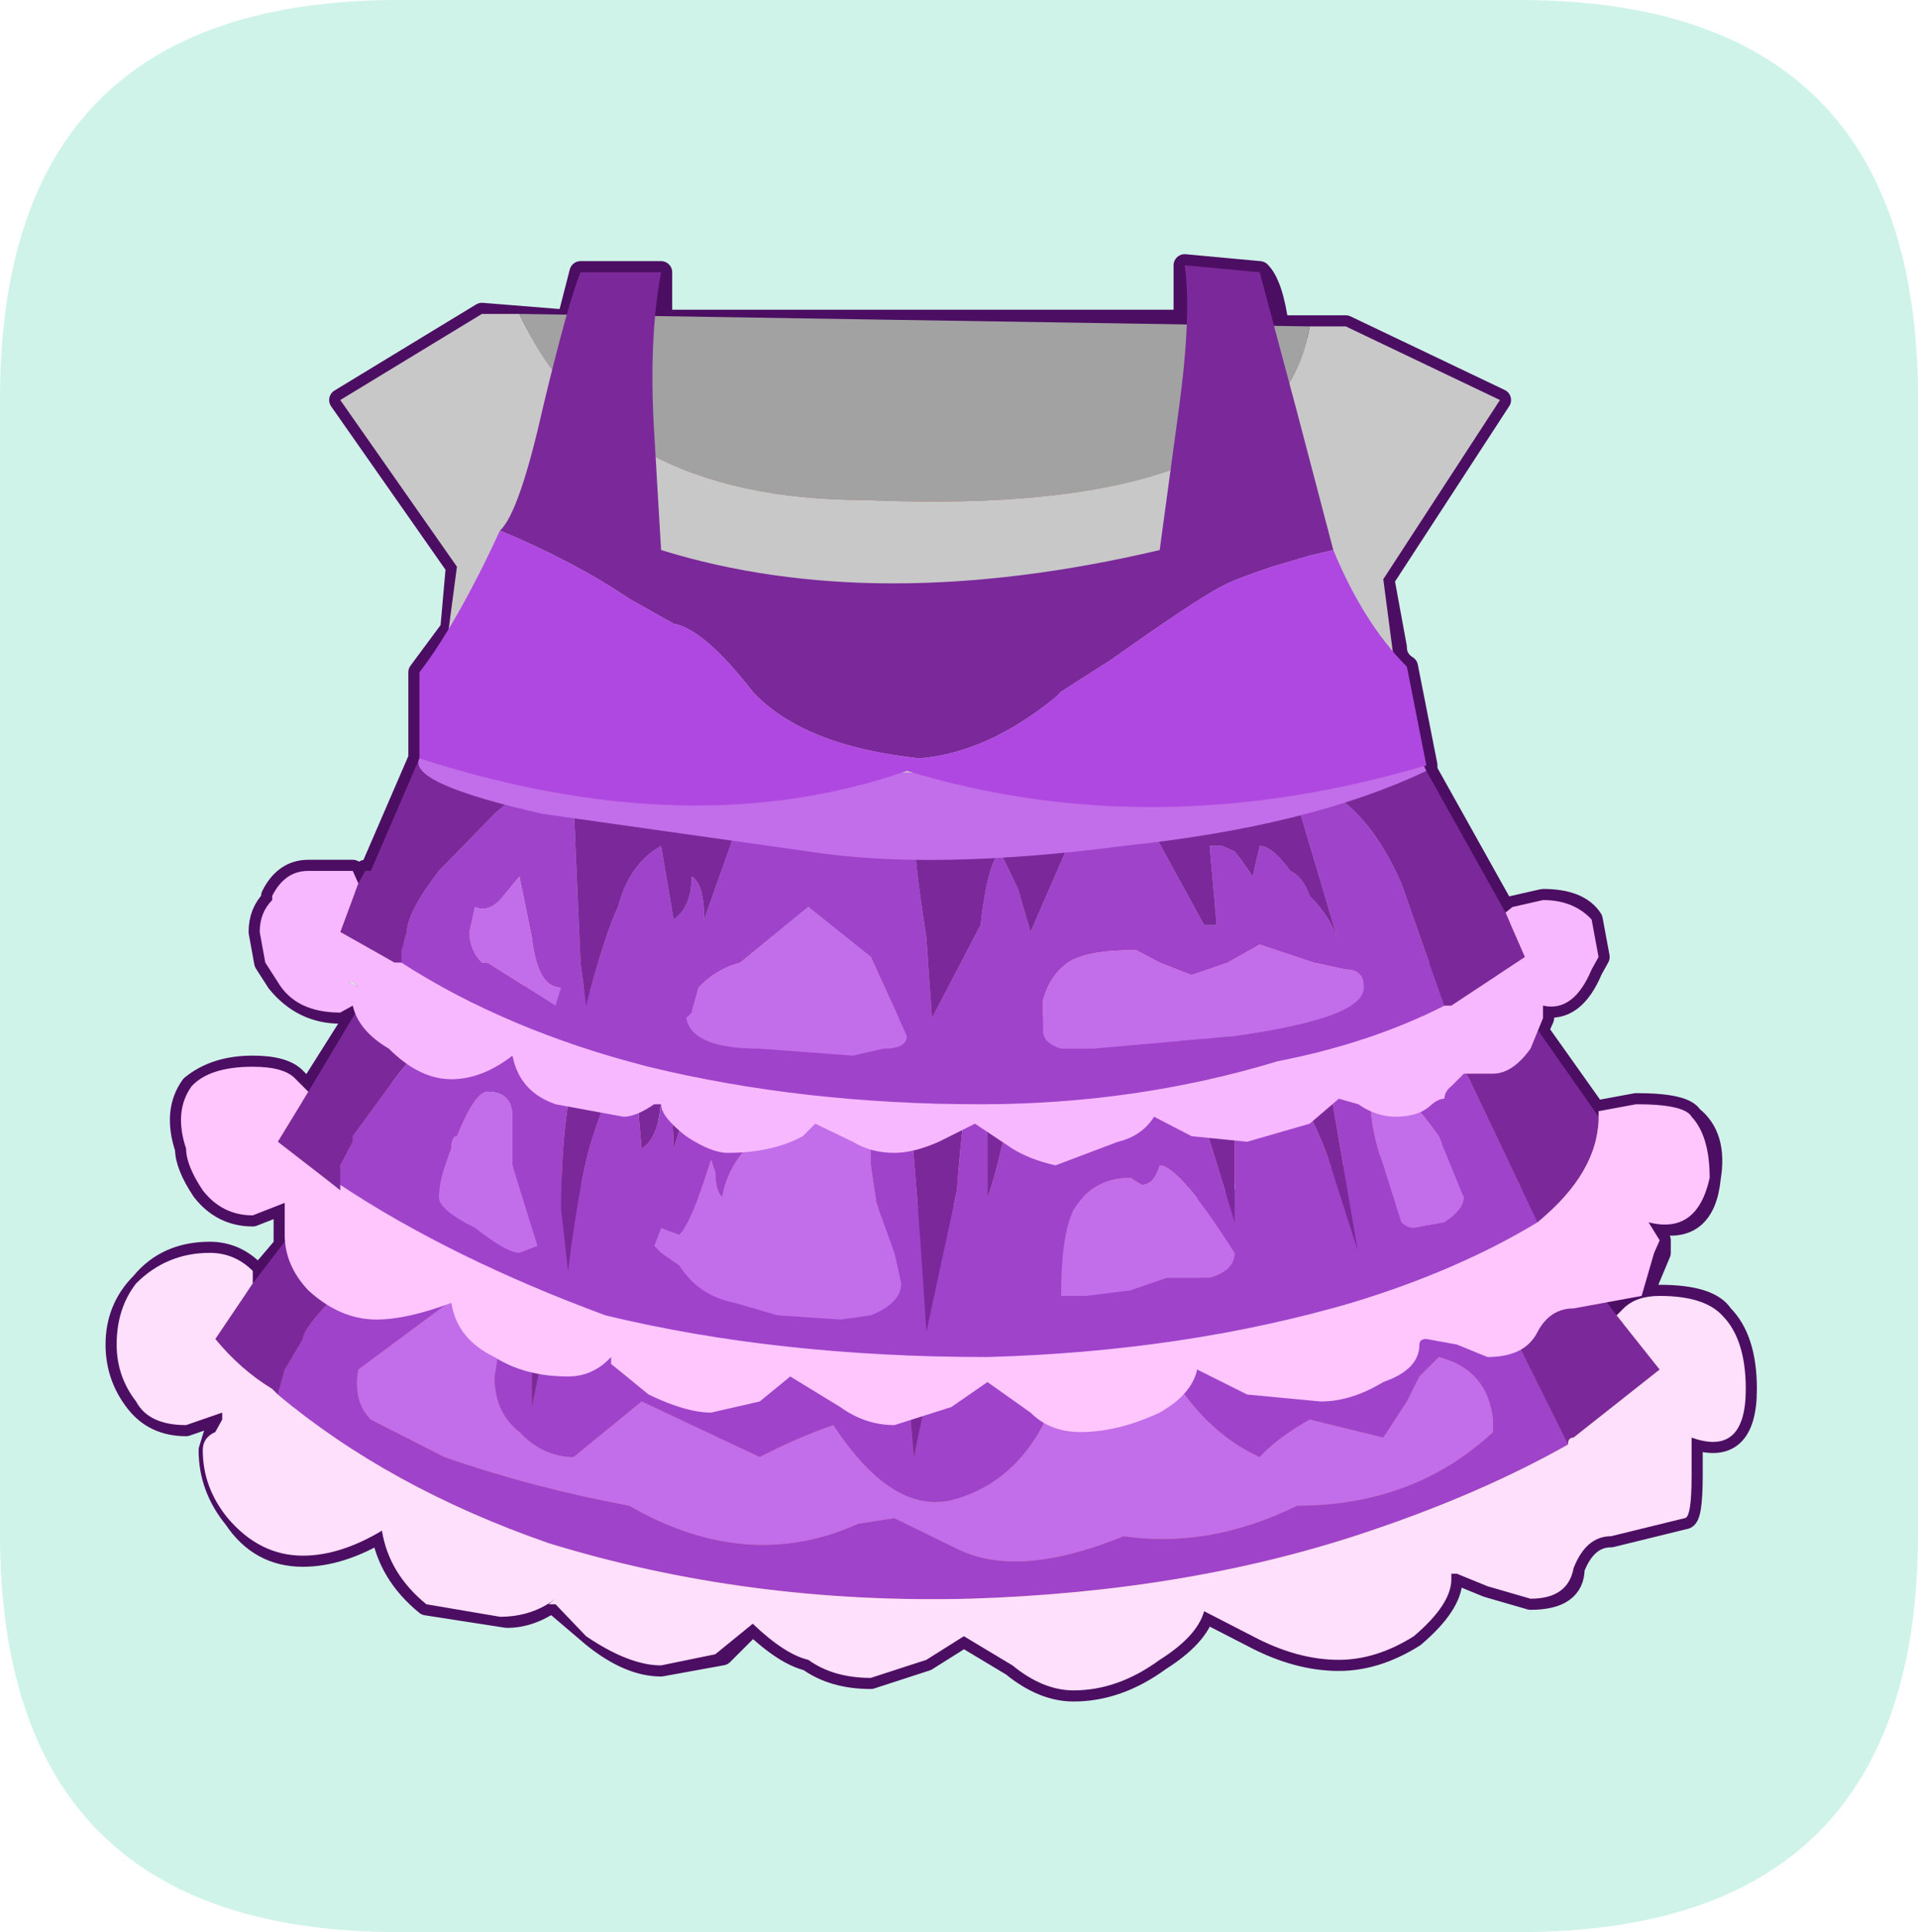 <?xml version="1.0" encoding="UTF-8" standalone="no"?>
<svg xmlns:xlink="http://www.w3.org/1999/xlink" height="69.55px" width="69.05px" xmlns="http://www.w3.org/2000/svg">
  <g transform="matrix(1.0, 0.0, 0.0, 1.0, -5.1, 1.25)">
    <path d="M59.8 -1.25 Q74.15 -1.25 74.15 13.1 L74.15 53.95 Q74.15 68.3 59.8 68.3 L19.45 68.3 Q5.1 68.3 5.1 53.95 L5.1 13.1 Q5.1 -1.25 19.45 -1.25 L59.8 -1.25" fill="#cff3e8" fill-rule="evenodd" stroke="none"/>
    <path d="M50.45 8.55 Q50.9 9.0 51.1 10.5 L53.55 10.5 59.1 13.15 54.9 19.6 55.35 22.05 Q55.35 22.5 55.75 22.75 L56.45 26.3 56.45 26.5 59.3 31.6 59.55 31.4 60.65 31.15 Q61.95 31.15 62.4 31.85 L62.65 33.2 62.4 33.65 Q61.75 35.2 60.65 34.95 L60.65 35.4 60.45 35.85 62.65 38.95 62.65 38.75 64.0 38.5 Q65.75 38.5 66.0 38.95 66.9 39.65 66.65 41.15 66.45 43.2 64.65 42.75 L64.85 43.4 64.85 43.85 64.2 45.4 62.85 45.65 63.3 46.1 63.55 45.85 Q64.2 45.4 64.85 45.4 66.65 45.4 67.1 46.1 67.95 46.95 67.95 48.75 67.95 51.2 66.0 50.5 L66.0 51.2 66.0 51.85 Q66.0 53.4 65.75 53.4 L63.1 54.05 Q62.2 54.05 61.75 55.2 61.75 56.3 60.2 56.3 L58.65 55.85 57.55 55.4 57.35 55.4 57.35 55.6 Q57.35 56.5 56.0 57.65 54.65 58.5 53.3 58.5 51.8 58.5 50.2 57.65 L48.45 56.75 Q48.2 57.65 46.85 58.5 45.35 59.6 43.75 59.6 42.65 59.6 41.55 58.7 L39.8 57.65 38.45 58.5 36.45 59.15 Q35.1 59.15 34.2 58.5 33.35 58.3 32.2 57.2 L31.1 58.3 28.9 58.7 Q27.75 58.7 26.45 57.65 L25.1 56.5 24.85 56.5 25.1 56.3 Q24.25 56.95 23.35 56.95 L20.45 56.5 Q19.1 55.4 18.85 53.85 17.35 54.75 16.0 54.75 14.45 54.75 13.55 53.4 12.65 52.3 12.65 50.95 L12.85 50.3 13.1 49.85 13.1 49.6 11.8 50.05 Q10.65 50.05 10.0 49.2 9.3 48.3 9.3 47.15 9.3 45.85 10.2 44.95 11.1 43.85 12.65 43.85 13.55 43.85 14.2 44.5 L14.2 44.95 15.35 43.6 15.35 43.2 15.35 42.5 15.35 42.05 14.2 42.5 Q13.1 42.5 12.4 41.6 11.8 40.7 11.8 40.1 11.35 38.75 12.0 37.85 12.85 37.15 14.2 37.15 15.35 37.15 15.75 37.6 L16.2 38.05 18.0 35.2 17.8 34.95 17.35 35.2 Q16.0 35.2 15.1 34.1 L14.65 33.4 14.45 32.3 Q14.45 31.6 14.9 31.15 L14.9 31.0 Q15.35 30.1 16.2 30.1 L17.8 30.1 18.0 30.55 18.25 30.1 18.45 30.1 20.2 26.05 20.2 22.95 21.35 21.4 21.55 19.15 17.35 13.15 22.45 10.05 25.55 10.3 26.0 8.55 28.9 8.55 28.9 10.3 47.75 10.3 47.75 8.3 50.45 8.55 M17.8 34.1 L17.65 34.1 18.0 34.3 17.8 34.1" fill="#bf6b6b" fill-rule="evenodd" stroke="none"/>
    <path d="M50.45 8.55 Q50.9 9.0 51.1 10.5 L53.55 10.5 59.1 13.15 54.9 19.6 55.35 22.05 Q55.35 22.5 55.75 22.75 L56.45 26.3 56.45 26.5 59.3 31.6 59.55 31.4 60.65 31.15 Q61.95 31.15 62.4 31.85 L62.65 33.2 62.4 33.65 Q61.75 35.2 60.65 34.95 L60.65 35.4 60.45 35.85 62.65 38.95 62.65 38.75 64.0 38.5 Q65.75 38.5 66.0 38.95 66.9 39.65 66.65 41.15 66.45 43.2 64.65 42.75 L64.85 43.4 64.85 43.85 64.2 45.4 62.85 45.65 63.3 46.1 63.55 45.85 Q64.2 45.4 64.85 45.4 66.65 45.4 67.1 46.1 67.95 46.95 67.95 48.75 67.95 51.2 66.0 50.5 L66.0 51.2 66.0 51.85 Q66.0 53.4 65.75 53.4 L63.1 54.05 Q62.2 54.05 61.75 55.2 61.75 56.3 60.2 56.3 L58.65 55.85 57.55 55.4 57.35 55.4 57.35 55.6 Q57.35 56.5 56.0 57.65 54.65 58.5 53.3 58.5 51.8 58.5 50.2 57.65 L48.45 56.75 Q48.2 57.65 46.85 58.5 45.35 59.6 43.75 59.6 42.65 59.6 41.55 58.7 L39.8 57.65 38.45 58.5 36.45 59.15 Q35.1 59.15 34.2 58.5 33.35 58.3 32.2 57.2 L31.1 58.3 28.9 58.7 Q27.75 58.7 26.45 57.65 L25.1 56.5 24.85 56.5 25.1 56.3 Q24.25 56.95 23.35 56.95 L20.45 56.5 Q19.1 55.4 18.85 53.85 17.35 54.75 16.0 54.75 14.45 54.75 13.55 53.4 12.65 52.3 12.65 50.95 L12.85 50.3 13.1 49.85 13.1 49.6 11.8 50.05 Q10.65 50.05 10.0 49.2 9.3 48.3 9.3 47.15 9.3 45.85 10.2 44.95 11.1 43.85 12.65 43.85 13.55 43.85 14.2 44.5 L14.2 44.95 15.35 43.6 15.35 43.2 15.35 42.5 15.35 42.05 14.2 42.5 Q13.1 42.5 12.4 41.6 11.8 40.7 11.8 40.1 11.35 38.75 12.0 37.85 12.85 37.15 14.2 37.15 15.35 37.15 15.75 37.6 L16.2 38.05 18.0 35.2 17.8 34.95 17.35 35.2 Q16.0 35.2 15.1 34.1 L14.65 33.4 14.45 32.3 Q14.45 31.6 14.9 31.15 L14.9 31.0 Q15.35 30.1 16.2 30.1 L17.8 30.1 18.0 30.55 18.25 30.1 18.45 30.1 20.2 26.05 20.2 22.95 21.35 21.4 21.55 19.15 17.35 13.15 22.45 10.05 25.55 10.3 26.0 8.55 28.9 8.55 28.9 10.3 47.75 10.3 47.75 8.3 50.45 8.55 Z" fill="none" stroke="#4c0e62" stroke-linecap="round" stroke-linejoin="round" stroke-width="0.8"/>
    <path d="M19.75 32.75 L21.1 33.2 26.65 34.5 33.1 35.4 39.1 35.65 50.0 34.3 56.65 32.95 58.45 44.75 Q38.65 49.2 18.45 44.5 L19.75 32.75" fill="#dae3e9" fill-rule="evenodd" stroke="none"/>
    <path d="M52.25 10.5 L53.55 10.5 59.1 13.15 54.9 19.6 56.65 32.95 50.0 34.3 39.1 35.65 33.1 35.4 26.65 34.5 21.1 33.2 19.75 32.75 21.55 19.15 17.35 13.15 22.45 10.05 23.8 10.05 Q26.9 16.75 36.25 16.75 51.1 17.4 52.25 10.5" fill="#c8c8c8" fill-rule="evenodd" stroke="none"/>
    <path d="M52.25 10.5 Q51.1 17.4 36.25 16.75 26.9 16.75 23.8 10.05 L52.25 10.5" fill="#a2a2a2" fill-rule="evenodd" stroke="none"/>
    <path d="M47.3 41.6 L47.55 42.05 47.3 42.05 49.55 48.05 49.75 48.05 49.55 45.4 49.75 45.4 49.55 43.95 49.55 43.4 50.45 44.05 51.1 45.2 51.1 43.4 Q52.0 43.85 53.1 46.1 L54.2 48.95 53.3 44.05 Q52.4 42.05 52.25 40.95 L54.2 40.5 Q56.65 41.6 58.45 44.5 L61.55 50.75 Q58.45 52.5 54.45 53.85 48.0 56.05 40.0 56.3 32.0 56.5 24.85 54.3 19.1 52.3 15.1 48.95 L15.35 48.05 16.0 46.95 Q16.0 46.5 17.8 44.75 19.55 42.5 20.65 41.85 21.75 41.15 23.35 40.7 L24.65 41.15 29.55 41.85 37.3 42.3 37.3 42.95 38.0 51.2 38.9 46.95 39.55 43.85 40.2 45.4 40.4 47.15 41.1 43.85 41.3 42.75 41.1 42.75 41.3 42.05 47.3 41.6 M24.65 41.15 L24.45 46.1 24.25 47.4 24.25 49.4 Q24.85 46.25 25.55 45.2 26.0 43.85 27.1 42.5 L27.35 45.65 Q27.75 45.4 28.0 43.85 28.45 44.5 28.45 45.65 L29.55 42.3 29.35 42.05 24.65 41.15 M47.75 48.95 Q46.85 47.85 45.35 47.85 43.1 48.05 42.65 50.05 41.55 52.1 39.55 52.7 37.3 53.4 35.1 50.05 33.8 50.5 32.45 51.2 L28.2 49.2 25.75 51.2 Q24.65 51.2 23.8 50.3 22.9 49.6 22.9 48.3 23.35 46.1 22.45 44.75 L18.0 48.05 Q17.8 49.2 18.45 49.85 L21.1 51.2 Q24.25 52.3 27.75 52.95 32.0 55.4 36.0 53.6 L37.3 53.4 39.55 54.5 Q41.75 55.6 45.55 54.05 48.65 54.5 51.8 52.95 56.0 52.95 58.85 50.3 L58.85 49.85 Q58.65 48.05 56.9 47.6 L56.2 48.3 55.75 49.2 54.9 50.5 52.25 49.85 Q51.1 50.5 50.45 51.2 48.9 50.5 47.75 48.95" fill="#9f43cb" fill-rule="evenodd" stroke="none"/>
    <path d="M47.55 42.05 L52.25 40.95 Q52.4 42.05 53.3 44.05 L54.2 48.95 53.1 46.1 Q52.0 43.85 51.1 43.4 L51.1 45.2 50.45 44.05 49.55 43.4 49.55 43.95 49.55 45.4 49.75 48.05 49.55 48.05 47.3 42.05 47.55 42.05 M41.3 42.05 L41.1 42.75 41.3 42.75 41.1 43.85 40.4 47.15 40.2 45.4 39.55 43.85 38.9 46.95 38.0 51.2 37.3 42.95 37.3 42.3 41.3 42.05 M24.65 41.15 L29.35 42.05 29.55 42.3 28.45 45.65 Q28.45 44.5 28.0 43.85 27.75 45.4 27.35 45.65 L27.1 42.5 Q26.0 43.85 25.55 45.2 24.85 46.25 24.25 49.4 L24.25 47.4 24.45 46.1 24.65 41.15 M23.35 40.7 Q21.75 41.15 20.65 41.85 19.55 42.5 17.8 44.75 16.0 46.5 16.0 46.95 L15.35 48.05 15.1 48.95 14.9 48.75 Q13.75 48.05 12.85 46.95 L14.2 44.95 18.25 39.65 19.75 40.1 23.35 40.7 M61.55 50.75 L58.45 44.5 Q56.65 41.6 54.2 40.5 L56.0 40.1 58.45 39.65 63.3 46.1 64.85 48.05 61.75 50.5 Q61.55 50.5 61.55 50.75" fill="#7b299a" fill-rule="evenodd" stroke="none"/>
    <path d="M47.75 48.95 Q48.9 50.5 50.45 51.2 51.1 50.5 52.25 49.85 L54.9 50.5 55.75 49.2 56.2 48.3 56.9 47.6 Q58.65 48.05 58.85 49.85 L58.85 50.3 Q56.0 52.95 51.8 52.95 48.65 54.5 45.55 54.05 41.75 55.6 39.55 54.5 L37.3 53.4 36.0 53.6 Q32.0 55.4 27.75 52.95 24.25 52.3 21.1 51.2 L18.45 49.85 Q17.8 49.2 18.0 48.05 L22.45 44.75 Q23.35 46.1 22.9 48.3 22.9 49.6 23.8 50.3 24.65 51.2 25.75 51.2 L28.2 49.2 32.45 51.2 Q33.8 50.5 35.1 50.05 37.3 53.4 39.55 52.7 41.55 52.1 42.65 50.05 43.1 48.05 45.35 47.85 46.85 47.85 47.75 48.95" fill="#c26de9" fill-rule="evenodd" stroke="none"/>
    <path d="M52.25 40.95 L47.3 41.6 41.3 42.05 37.3 42.3 29.55 41.85 24.65 41.15 23.35 40.7 19.75 40.1 18.25 39.65 19.3 37.6 19.55 37.4 Q38.45 42.05 57.35 37.15 L58.45 39.65 56.0 40.1 54.2 40.5 52.25 40.95" fill="#fc889b" fill-rule="evenodd" stroke="none"/>
    <path d="M15.1 48.95 Q19.1 52.3 24.85 54.3 32.0 56.5 40.0 56.3 48.0 56.05 54.45 53.85 58.45 52.5 61.55 50.75 61.55 50.5 61.75 50.5 L64.85 48.05 63.3 46.1 63.55 45.85 Q64.0 45.4 64.85 45.4 66.45 45.4 67.1 46.1 67.95 46.95 67.95 48.75 67.95 51.2 66.0 50.5 L66.0 51.2 66.0 51.85 Q66.0 53.4 65.75 53.4 L63.1 54.05 Q62.2 54.05 61.75 55.2 61.55 56.3 60.2 56.3 L58.65 55.85 57.55 55.4 57.35 55.4 57.35 55.6 Q57.35 56.5 56.0 57.65 54.65 58.5 53.3 58.5 51.8 58.5 50.2 57.65 L48.45 56.75 Q48.2 57.65 46.85 58.5 45.35 59.6 43.75 59.6 42.65 59.6 41.55 58.7 L39.8 57.65 38.45 58.5 36.45 59.15 Q35.1 59.15 34.2 58.5 33.35 58.3 32.2 57.2 L30.85 58.3 28.9 58.7 Q27.75 58.7 26.2 57.65 L25.1 56.5 24.85 56.5 25.1 56.3 Q24.25 56.95 23.1 56.95 L20.45 56.5 Q19.1 55.4 18.85 53.85 17.35 54.75 16.0 54.75 14.45 54.75 13.3 53.4 12.4 52.3 12.4 50.95 12.4 50.5 12.85 50.3 L13.1 49.85 13.1 49.6 11.8 50.05 Q10.45 50.05 10.0 49.2 9.3 48.3 9.3 47.15 9.3 45.85 10.0 44.95 11.1 43.85 12.65 43.85 13.55 43.85 14.2 44.5 L14.2 44.95 12.85 46.95 Q13.75 48.05 14.9 48.75 L15.1 48.95" fill="#ffe0fc" fill-rule="evenodd" stroke="none"/>
    <path d="M54.45 34.1 L58.45 32.75 58.45 32.95 62.65 38.95 Q62.65 40.95 60.45 42.75 L58.0 37.6 Q56.45 34.95 54.45 34.1 M19.3 32.5 Q21.55 33.65 24.25 34.3 L24.0 34.3 Q22.65 34.5 21.75 35.2 20.65 35.85 19.3 37.6 L17.8 39.65 17.8 39.85 17.35 40.7 17.35 41.4 17.35 41.6 17.1 41.4 15.1 39.85 16.2 38.05 19.1 33.2 19.3 32.5 M47.55 35.2 L48.45 34.95 48.65 34.95 52.25 34.3 52.85 37.15 54.0 43.85 52.85 40.25 Q51.8 37.6 51.1 37.4 L51.1 39.65 50.45 38.3 Q50.0 37.4 49.55 37.4 L49.55 37.85 49.55 38.5 49.55 42.75 47.3 35.4 47.55 35.2 M41.55 35.65 Q41.75 35.4 42.2 35.4 41.75 36.3 41.75 37.15 41.1 40.7 40.65 41.85 L40.65 39.65 40.2 37.4 Q39.8 38.05 39.55 41.6 L38.45 46.7 Q38.0 39.4 37.55 36.3 L37.75 36.05 38.0 36.05 39.55 35.85 40.65 35.65 Q40.85 35.4 41.55 35.65 M26.9 35.2 L28.0 35.2 28.9 35.4 30.85 35.4 29.35 40.1 Q29.35 38.5 28.9 38.05 28.9 39.65 28.2 40.1 L28.0 37.85 28.0 36.5 Q27.1 37.6 26.45 39.65 26.0 40.95 25.55 44.5 L25.3 42.3 Q25.3 40.1 25.55 38.5 L25.55 34.75 Q26.9 34.95 26.9 35.2" fill="#7b299a" fill-rule="evenodd" stroke="none"/>
    <path d="M54.45 34.1 L54.2 33.85 54.2 34.1 54.0 34.1 52.25 34.3 48.65 34.95 48.45 34.95 47.55 35.2 47.55 34.95 42.2 35.4 41.75 35.4 38.0 35.4 30.25 35.2 25.55 34.3 24.65 34.3 24.25 34.3 Q21.55 33.65 19.3 32.5 L19.75 31.15 20.0 31.15 Q39.1 35.4 57.35 31.0 L58.45 32.75 54.45 34.1" fill="#ffa1b0" fill-rule="evenodd" stroke="none"/>
    <path d="M52.25 34.3 L54.0 34.1 54.2 34.1 54.2 33.85 54.45 34.1 Q56.45 34.95 58.0 37.6 L60.45 42.75 Q57.55 44.5 53.75 45.65 47.75 47.4 40.65 47.6 33.1 47.6 26.9 46.1 21.35 44.05 17.35 41.4 L17.35 40.7 17.8 39.85 17.8 39.65 19.3 37.6 Q20.65 35.85 21.75 35.2 22.65 34.5 24.0 34.3 L24.25 34.3 24.65 34.3 25.55 34.3 30.25 35.2 38.0 35.4 38.0 36.05 37.75 36.05 37.55 36.3 Q38.0 39.4 38.45 46.7 L39.55 41.6 Q39.8 38.05 40.2 37.4 L40.65 39.65 40.65 41.85 Q41.1 40.7 41.75 37.15 41.75 36.3 42.2 35.4 L47.55 34.95 47.55 35.2 47.3 35.4 49.55 42.75 49.55 38.5 49.55 37.85 49.55 37.4 Q50.0 37.4 50.45 38.3 L51.1 39.65 51.1 37.4 Q51.8 37.6 52.85 40.25 L54.0 43.85 52.85 37.15 52.25 34.3 M41.75 35.4 L42.2 35.4 Q41.75 35.4 41.55 35.65 41.55 35.4 41.75 35.4 M46.2 41.4 L45.8 41.15 Q44.45 41.15 43.75 42.3 43.3 43.2 43.3 45.4 L44.2 45.4 45.8 45.2 47.1 44.75 48.65 44.75 Q49.55 44.5 49.55 43.85 47.55 40.7 46.85 40.7 46.65 41.4 46.2 41.4 M57.8 41.85 L56.9 39.65 Q55.75 38.05 55.35 38.05 54.45 38.05 54.45 38.5 54.45 39.4 54.9 40.7 L55.55 42.75 Q55.75 42.95 56.0 42.95 L57.1 42.75 Q57.8 42.3 57.8 41.85 M26.9 35.2 Q26.9 34.95 25.55 34.75 L25.55 38.5 Q25.3 40.1 25.3 42.3 L25.55 44.5 Q26.0 40.95 26.45 39.65 27.1 37.6 28.0 36.5 L28.0 37.85 28.2 40.1 Q28.9 39.65 28.9 38.05 29.35 38.5 29.35 40.1 L30.85 35.4 28.9 35.4 28.0 35.2 26.9 35.2 M22.65 38.05 Q22.2 38.05 21.55 39.65 21.35 39.65 21.35 40.1 20.9 41.15 20.9 41.85 20.9 42.3 22.2 42.95 23.35 43.85 23.8 43.85 L24.45 43.6 23.55 40.7 23.55 38.95 Q23.55 38.05 22.65 38.05 M29.55 43.2 L28.9 42.95 28.65 43.6 28.9 43.85 29.55 44.3 Q30.25 45.4 31.55 45.65 L33.1 46.1 35.35 46.25 36.45 46.1 Q37.55 45.65 37.55 44.95 L37.3 43.85 36.65 42.05 36.45 40.7 36.45 39.2 35.1 39.2 34.2 38.75 Q32.9 38.75 32.2 39.85 31.3 40.7 31.1 41.85 30.85 41.6 30.85 40.95 L30.7 40.5 Q30.0 42.75 29.55 43.2" fill="#9f43cb" fill-rule="evenodd" stroke="none"/>
    <path d="M46.2 41.4 Q46.65 41.4 46.85 40.7 47.55 40.7 49.55 43.85 49.55 44.5 48.65 44.75 L47.1 44.75 45.8 45.2 44.2 45.4 43.3 45.4 Q43.3 43.2 43.75 42.3 44.45 41.15 45.8 41.15 L46.2 41.4 M57.8 41.85 Q57.8 42.3 57.1 42.75 L56.0 42.95 Q55.75 42.95 55.55 42.75 L54.9 40.7 Q54.45 39.4 54.45 38.5 54.45 38.05 55.35 38.05 55.75 38.05 56.9 39.65 L57.8 41.85 M29.55 43.2 Q30.0 42.75 30.7 40.5 L30.85 40.95 Q30.85 41.6 31.1 41.85 31.3 40.7 32.2 39.85 32.9 38.75 34.2 38.75 L35.1 39.2 36.45 39.2 36.45 40.7 36.65 42.05 37.3 43.85 37.55 44.95 Q37.55 45.65 36.45 46.1 L35.35 46.25 33.1 46.1 31.55 45.65 Q30.25 45.4 29.55 44.3 L28.9 43.85 28.65 43.6 28.9 42.95 29.55 43.2 M22.65 38.05 Q23.55 38.05 23.55 38.95 L23.55 40.7 24.45 43.6 23.8 43.85 Q23.35 43.85 22.2 42.95 20.9 42.3 20.9 41.85 20.9 41.15 21.35 40.1 21.35 39.65 21.55 39.65 22.2 38.05 22.65 38.05" fill="#c26de9" fill-rule="evenodd" stroke="none"/>
    <path d="M62.65 38.95 L62.65 38.75 64.0 38.5 Q65.75 38.5 66.0 38.95 66.65 39.65 66.65 41.15 66.2 43.2 64.45 42.75 L64.85 43.4 64.65 43.85 64.2 45.4 61.75 45.85 Q60.9 45.85 60.45 46.7 60.0 47.6 58.65 47.6 L57.55 47.15 56.45 46.95 Q56.2 46.95 56.2 47.15 56.2 48.05 54.9 48.5 53.75 49.2 52.65 49.2 L50.0 48.95 48.2 48.05 Q48.0 48.95 46.85 49.6 45.35 50.3 44.0 50.3 42.9 50.3 42.2 49.6 L40.65 48.5 39.35 49.4 37.3 50.05 Q36.25 50.05 35.35 49.4 L33.55 48.3 32.45 49.2 30.7 49.6 Q29.8 49.6 28.45 48.95 L27.35 48.05 27.1 47.85 27.1 47.6 Q26.45 48.3 25.55 48.3 24.0 48.3 22.9 47.6 21.55 46.95 21.35 45.65 19.75 46.25 18.65 46.25 17.35 46.25 16.2 45.2 15.35 44.3 15.35 43.2 L15.35 42.5 15.35 42.05 14.2 42.5 Q13.1 42.5 12.4 41.6 11.8 40.7 11.8 40.1 11.35 38.75 12.0 37.85 12.65 37.15 14.2 37.15 15.35 37.15 15.75 37.6 L16.2 38.05 15.1 39.85 17.1 41.4 17.35 41.6 17.35 41.4 Q21.35 44.05 26.9 46.1 33.1 47.6 40.65 47.6 47.75 47.4 53.75 45.65 57.55 44.5 60.45 42.75 62.65 40.95 62.65 38.95" fill="#ffc6fe" fill-rule="evenodd" stroke="none"/>
    <path d="M46.65 28.3 L46.4 28.3 48.45 32.05 48.9 32.05 48.65 29.2 49.1 29.2 49.55 29.4 49.75 29.65 50.2 30.3 50.45 29.2 Q50.9 29.2 51.55 30.1 52.0 30.3 52.25 31.0 53.05 31.8 53.3 32.7 L51.8 27.65 50.9 27.85 50.65 27.65 52.85 27.2 Q54.45 28.05 55.55 30.55 L57.1 34.95 Q54.45 36.3 51.1 36.95 46.0 38.5 40.4 38.5 34.0 38.5 28.45 37.15 23.35 35.85 19.55 33.4 L19.55 32.95 19.75 32.3 Q19.75 31.6 20.9 30.1 L22.9 28.05 Q23.8 27.2 25.1 26.95 L26.45 27.4 26.45 27.85 25.75 27.65 26.0 33.4 26.2 34.95 Q26.9 32.3 27.35 31.4 27.75 29.85 28.9 29.2 L29.35 31.85 Q30.0 31.4 30.0 30.3 30.45 30.55 30.45 31.85 L31.55 28.75 30.7 28.75 30.85 28.05 38.0 28.5 Q38.0 29.65 38.45 32.5 L38.65 35.4 40.4 32.05 Q40.65 29.85 41.1 29.4 L41.75 30.75 42.2 32.3 43.55 29.2 43.75 28.5 42.0 28.5 46.4 28.05 46.65 28.3 M54.2 34.3 Q54.2 33.65 53.55 33.65 L52.4 33.4 50.45 32.75 49.3 33.4 48.0 33.85 46.85 33.4 46.0 32.95 Q44.2 32.95 43.55 33.4 42.9 33.85 42.65 34.75 L42.65 35.85 Q42.65 36.3 43.3 36.5 L44.45 36.5 49.55 36.05 Q54.2 35.4 54.2 34.3 M34.2 31.4 L31.75 33.4 Q30.85 33.65 30.25 34.3 L30.0 35.2 29.8 35.4 Q30.0 36.5 32.45 36.5 L35.8 36.75 36.9 36.5 Q37.75 36.5 37.75 36.05 L36.45 33.2 34.2 31.4 M22.65 33.4 L25.1 34.95 25.3 34.3 Q24.45 34.3 24.25 32.5 L23.8 30.3 23.1 31.15 Q22.65 31.6 22.2 31.4 L22.0 32.3 Q22.0 32.95 22.45 33.4 L22.65 33.4" fill="#9f43cb" fill-rule="evenodd" stroke="none"/>
    <path d="M50.9 27.85 L51.8 27.65 53.3 32.7 Q53.05 31.8 52.25 31.0 52.0 30.3 51.55 30.1 50.9 29.2 50.45 29.2 L50.2 30.3 49.75 29.65 49.55 29.4 49.1 29.2 48.65 29.2 48.9 32.05 48.45 32.05 46.4 28.3 46.65 28.3 50.9 27.85 M42.0 28.5 L43.75 28.5 43.55 29.2 42.2 32.3 41.75 30.75 41.1 29.4 Q40.65 29.85 40.4 32.05 L38.65 35.4 38.45 32.5 Q38.0 29.65 38.0 28.5 L42.0 28.5 M30.7 28.75 L31.55 28.75 30.45 31.85 Q30.45 30.55 30.0 30.3 30.0 31.4 29.35 31.85 L28.9 29.2 Q27.75 29.85 27.35 31.4 26.9 32.3 26.2 34.95 L26.0 33.4 25.75 27.65 26.45 27.85 28.9 28.3 30.7 28.75 M25.1 26.95 Q23.8 27.2 22.9 28.05 L20.9 30.1 Q19.75 31.6 19.75 32.3 L19.55 32.95 19.55 33.4 19.3 33.4 17.35 32.3 18.0 30.55 18.25 30.1 18.45 30.1 20.2 26.05 21.75 26.5 25.1 26.95 M57.1 34.95 L55.55 30.55 Q54.45 28.05 52.85 27.2 L54.0 26.95 56.45 26.5 59.3 31.6 60.0 33.2 57.35 34.95 57.1 34.95" fill="#7b299a" fill-rule="evenodd" stroke="none"/>
    <path d="M54.2 34.3 Q54.2 35.4 49.55 36.05 L44.45 36.5 43.3 36.5 Q42.65 36.3 42.65 35.85 L42.65 34.75 Q42.9 33.85 43.55 33.4 44.2 32.95 46.0 32.95 L46.85 33.4 48.0 33.85 49.3 33.4 50.45 32.75 52.4 33.4 53.55 33.65 Q54.2 33.65 54.2 34.3 M34.2 31.4 L36.45 33.2 37.75 36.05 Q37.75 36.5 36.9 36.5 L35.8 36.75 32.45 36.5 Q30.0 36.5 29.8 35.4 L30.0 35.2 30.25 34.3 Q30.85 33.65 31.75 33.4 L34.2 31.4 M22.65 33.4 L22.45 33.4 Q22.0 32.95 22.0 32.3 L22.2 31.4 Q22.65 31.6 23.1 31.15 L23.8 30.3 24.25 32.5 Q24.45 34.3 25.3 34.3 L25.1 34.95 22.65 33.4" fill="#c26de9" fill-rule="evenodd" stroke="none"/>
    <path d="M19.55 33.4 Q23.35 35.85 28.45 37.15 34.0 38.5 40.4 38.5 46.0 38.5 51.1 36.95 54.45 36.3 57.1 34.95 L57.35 34.95 60.0 33.2 59.3 31.6 59.55 31.4 60.65 31.15 Q61.75 31.15 62.4 31.85 L62.65 33.2 62.4 33.65 Q61.75 35.2 60.65 34.95 L60.65 35.4 60.2 36.5 Q59.55 37.4 58.85 37.4 L57.8 37.4 57.35 37.85 Q57.1 38.05 57.1 38.3 56.9 38.3 56.65 38.5 56.2 38.95 55.35 38.95 54.65 38.95 54.0 38.5 L53.3 38.3 52.25 39.2 50.0 39.85 48.0 39.65 46.65 38.95 Q46.2 39.65 45.35 39.85 L43.1 40.7 Q42.2 40.5 41.55 40.1 L40.2 39.2 38.9 39.85 Q38.0 40.25 37.3 40.25 36.45 40.25 35.8 39.85 L34.45 39.2 34.0 39.65 Q32.9 40.25 31.3 40.25 30.7 40.25 29.8 39.65 28.9 38.95 28.9 38.5 L28.65 38.5 Q28.0 38.95 27.55 38.95 L25.1 38.5 Q23.8 38.05 23.55 36.75 22.45 37.6 21.35 37.6 20.2 37.6 19.1 36.5 18.0 35.85 17.8 34.95 L17.35 35.2 Q15.75 35.2 15.1 34.1 L14.65 33.4 14.45 32.3 Q14.45 31.6 14.9 31.15 L14.9 31.0 Q15.35 30.1 16.2 30.1 L17.8 30.1 18.0 30.55 17.35 32.3 19.3 33.4 19.55 33.4 M17.8 34.1 L17.65 34.1 18.0 34.3 17.8 34.1" fill="#f7b8ff" fill-rule="evenodd" stroke="none"/>
    <path d="M56.45 26.5 Q52.25 28.5 45.55 29.2 38.65 30.1 34.2 29.4 L24.65 28.05 Q19.75 26.95 20.2 26.05 L20.65 24.1 20.65 23.85 Q38.65 28.95 55.55 24.55 L56.45 26.5" fill="#c26de9" fill-rule="evenodd" stroke="none"/>
    <path d="M23.1 17.85 Q23.8 17.2 24.65 13.4 25.55 9.65 26.0 8.55 L28.9 8.55 Q28.45 10.95 28.65 14.3 L28.9 18.55 Q36.65 20.95 46.85 18.55 L47.55 13.4 Q48.0 10.05 47.75 8.3 L50.45 8.55 51.8 13.6 53.1 18.55 52.25 18.75 50.9 19.15 Q49.55 19.6 49.1 19.85 48.2 20.3 45.1 22.5 L43.3 23.65 43.1 23.85 Q40.65 25.85 38.2 26.05 34.0 25.6 32.2 23.65 30.45 21.4 29.35 21.2 L27.75 20.3 Q25.75 18.95 23.1 17.85" fill="#7b299a" fill-rule="evenodd" stroke="none"/>
    <path d="M23.1 17.85 Q25.75 18.95 27.75 20.3 L29.35 21.2 Q30.45 21.4 32.2 23.65 34.0 25.6 38.2 26.05 40.65 25.85 43.1 23.85 L43.3 23.65 45.1 22.5 Q48.2 20.3 49.1 19.85 49.55 19.6 50.9 19.15 L52.25 18.75 53.1 18.55 Q54.2 21.2 55.75 22.75 L56.45 26.3 Q46.65 29.2 37.75 26.5 30.0 29.2 20.2 26.05 L20.2 22.95 Q21.55 21.2 23.1 17.85" fill="#af48e0" fill-rule="evenodd" stroke="none"/>
  </g>
</svg>
